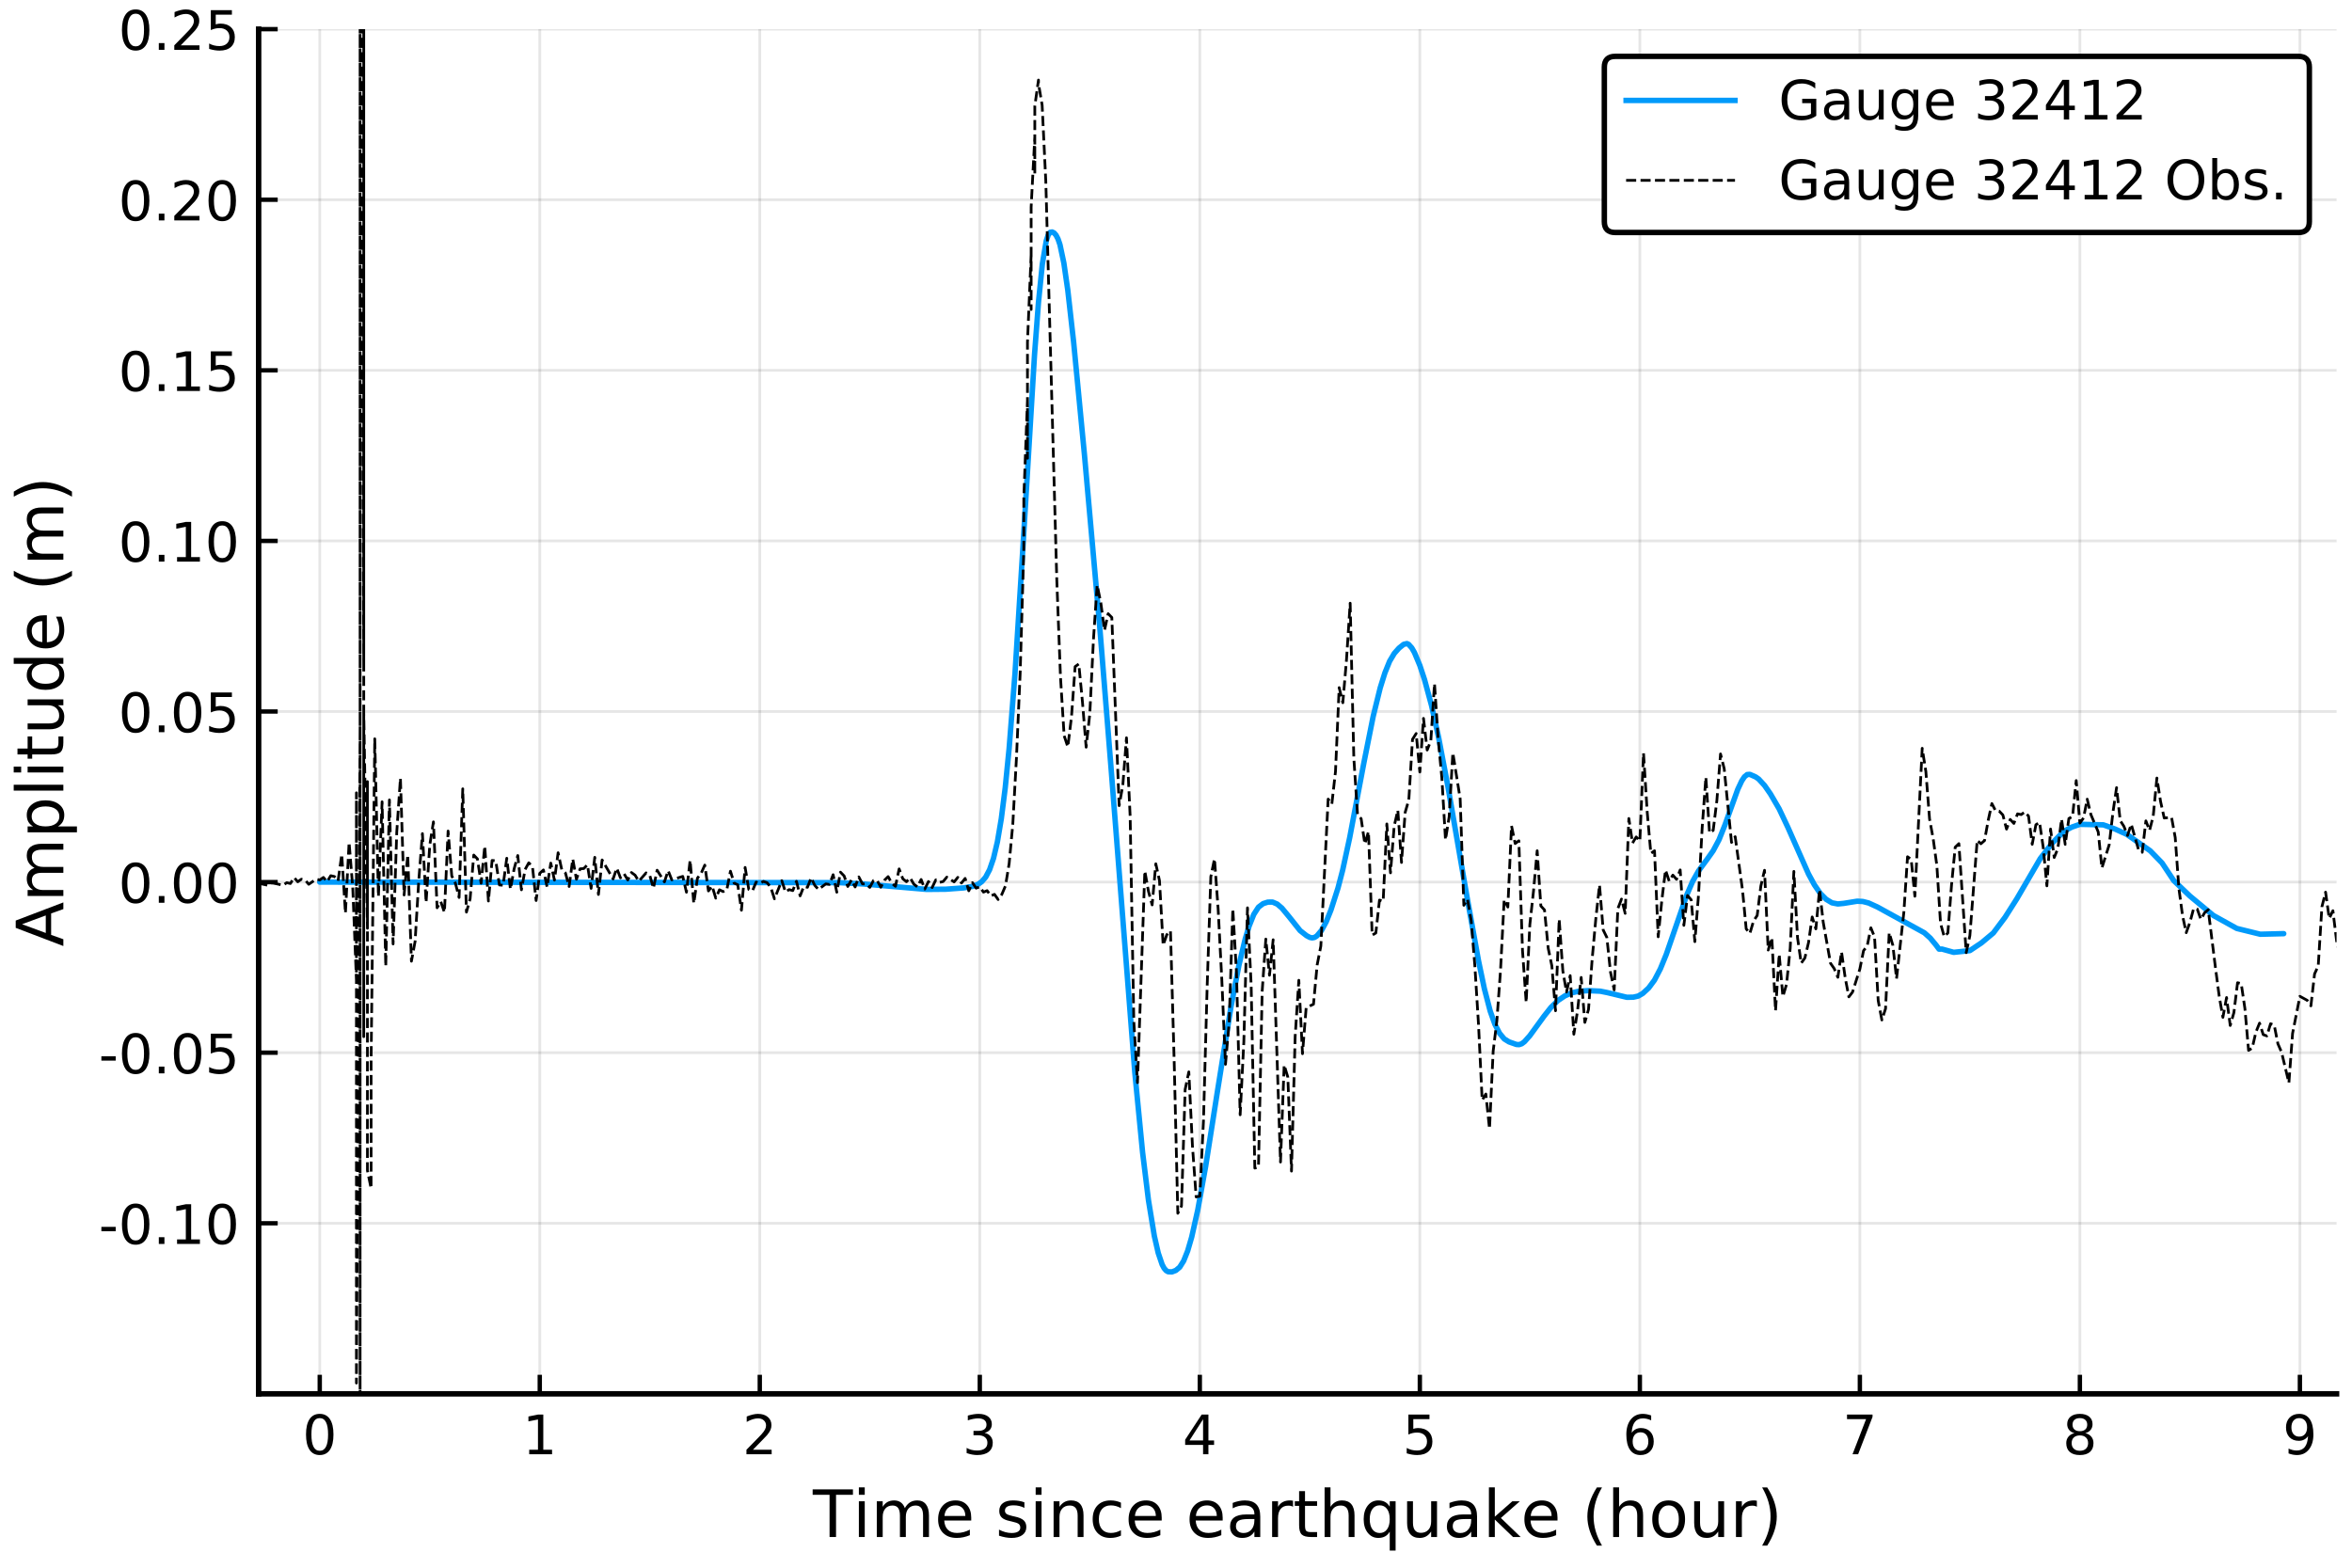 <?xml version="1.0" encoding="utf-8" standalone="no"?>
<!DOCTYPE svg PUBLIC "-//W3C//DTD SVG 1.1//EN"
  "http://www.w3.org/Graphics/SVG/1.1/DTD/svg11.dtd">
<!-- Created with matplotlib (http://matplotlib.org/) -->
<svg height="288pt" version="1.1" viewBox="0 0 432 288" width="432pt" xmlns="http://www.w3.org/2000/svg" xmlns:xlink="http://www.w3.org/1999/xlink">
 <defs>
  <style type="text/css">
*{stroke-linecap:butt;stroke-linejoin:round;}
  </style>
 </defs>
 <g id="figure_1">
  <g id="patch_1">
   <path d="M 0 288 
L 432 288 
L 432 0 
L 0 0 
z
" style="fill:#ffffff;"/>
  </g>
  <g id="axes_1">
   <g id="patch_2">
    <path d="M 47.505 256.065 
L 429.165 256.065 
L 429.165 5.355 
L 47.505 5.355 
z
" style="fill:#ffffff;"/>
   </g>
   <g id="matplotlib.axis_1">
    <g id="xtick_1">
     <g id="line2d_1">
      <path clip-path="url(#pb431bd93ce)" d="M 58.73 256.065 
L 58.73 5.355 
" style="fill:none;stroke:#000000;stroke-linecap:square;stroke-opacity:0.1;stroke-width:0.5;"/>
     </g>
     <g id="line2d_2">
      <defs>
       <path d="M 0 0 
L 0 -3.5 
" id="m5220ea3ac2" style="stroke:#000000;stroke-width:0.8;"/>
      </defs>
      <g>
       <use style="stroke:#000000;stroke-width:0.8;" x="58.73" xlink:href="#m5220ea3ac2" y="256.065"/>
      </g>
     </g>
     <g id="text_1">
      <!-- 0 -->
      <defs>
       <path d="M 31.781 66.406 
Q 24.172 66.406 20.328 58.906 
Q 16.5 51.422 16.5 36.375 
Q 16.5 21.391 20.328 13.891 
Q 24.172 6.391 31.781 6.391 
Q 39.453 6.391 43.281 13.891 
Q 47.125 21.391 47.125 36.375 
Q 47.125 51.422 43.281 58.906 
Q 39.453 66.406 31.781 66.406 
z
M 31.781 74.219 
Q 44.047 74.219 50.516 64.516 
Q 56.984 54.828 56.984 36.375 
Q 56.984 17.969 50.516 8.266 
Q 44.047 -1.422 31.781 -1.422 
Q 19.531 -1.422 13.062 8.266 
Q 6.594 17.969 6.594 36.375 
Q 6.594 54.828 13.062 64.516 
Q 19.531 74.219 31.781 74.219 
z
" id="DejaVuSans-30"/>
      </defs>
      <g transform="translate(55.549 267.164)scale(0.1 -0.1)">
       <use xlink:href="#DejaVuSans-30"/>
      </g>
     </g>
    </g>
    <g id="xtick_2">
     <g id="line2d_3">
      <path clip-path="url(#pb431bd93ce)" d="M 99.141 256.065 
L 99.141 5.355 
" style="fill:none;stroke:#000000;stroke-linecap:square;stroke-opacity:0.1;stroke-width:0.5;"/>
     </g>
     <g id="line2d_4">
      <g>
       <use style="stroke:#000000;stroke-width:0.8;" x="99.141" xlink:href="#m5220ea3ac2" y="256.065"/>
      </g>
     </g>
     <g id="text_2">
      <!-- 1 -->
      <defs>
       <path d="M 12.406 8.297 
L 28.516 8.297 
L 28.516 63.922 
L 10.984 60.406 
L 10.984 69.391 
L 28.422 72.906 
L 38.281 72.906 
L 38.281 8.297 
L 54.391 8.297 
L 54.391 0 
L 12.406 0 
z
" id="DejaVuSans-31"/>
      </defs>
      <g transform="translate(95.96 267.164)scale(0.1 -0.1)">
       <use xlink:href="#DejaVuSans-31"/>
      </g>
     </g>
    </g>
    <g id="xtick_3">
     <g id="line2d_5">
      <path clip-path="url(#pb431bd93ce)" d="M 139.552 256.065 
L 139.552 5.355 
" style="fill:none;stroke:#000000;stroke-linecap:square;stroke-opacity:0.1;stroke-width:0.5;"/>
     </g>
     <g id="line2d_6">
      <g>
       <use style="stroke:#000000;stroke-width:0.8;" x="139.552" xlink:href="#m5220ea3ac2" y="256.065"/>
      </g>
     </g>
     <g id="text_3">
      <!-- 2 -->
      <defs>
       <path d="M 19.188 8.297 
L 53.609 8.297 
L 53.609 0 
L 7.328 0 
L 7.328 8.297 
Q 12.938 14.109 22.625 23.891 
Q 32.328 33.688 34.812 36.531 
Q 39.547 41.844 41.422 45.531 
Q 43.312 49.219 43.312 52.781 
Q 43.312 58.594 39.234 62.25 
Q 35.156 65.922 28.609 65.922 
Q 23.969 65.922 18.812 64.312 
Q 13.672 62.703 7.812 59.422 
L 7.812 69.391 
Q 13.766 71.781 18.938 73 
Q 24.125 74.219 28.422 74.219 
Q 39.75 74.219 46.484 68.547 
Q 53.219 62.891 53.219 53.422 
Q 53.219 48.922 51.531 44.891 
Q 49.859 40.875 45.406 35.406 
Q 44.188 33.984 37.641 27.219 
Q 31.109 20.453 19.188 8.297 
z
" id="DejaVuSans-32"/>
      </defs>
      <g transform="translate(136.371 267.164)scale(0.1 -0.1)">
       <use xlink:href="#DejaVuSans-32"/>
      </g>
     </g>
    </g>
    <g id="xtick_4">
     <g id="line2d_7">
      <path clip-path="url(#pb431bd93ce)" d="M 179.963 256.065 
L 179.963 5.355 
" style="fill:none;stroke:#000000;stroke-linecap:square;stroke-opacity:0.1;stroke-width:0.5;"/>
     </g>
     <g id="line2d_8">
      <g>
       <use style="stroke:#000000;stroke-width:0.8;" x="179.963" xlink:href="#m5220ea3ac2" y="256.065"/>
      </g>
     </g>
     <g id="text_4">
      <!-- 3 -->
      <defs>
       <path d="M 40.578 39.312 
Q 47.656 37.797 51.625 33 
Q 55.609 28.219 55.609 21.188 
Q 55.609 10.406 48.188 4.484 
Q 40.766 -1.422 27.094 -1.422 
Q 22.516 -1.422 17.656 -0.516 
Q 12.797 0.391 7.625 2.203 
L 7.625 11.719 
Q 11.719 9.328 16.594 8.109 
Q 21.484 6.891 26.812 6.891 
Q 36.078 6.891 40.938 10.547 
Q 45.797 14.203 45.797 21.188 
Q 45.797 27.641 41.281 31.266 
Q 36.766 34.906 28.719 34.906 
L 20.219 34.906 
L 20.219 43.016 
L 29.109 43.016 
Q 36.375 43.016 40.234 45.922 
Q 44.094 48.828 44.094 54.297 
Q 44.094 59.906 40.109 62.906 
Q 36.141 65.922 28.719 65.922 
Q 24.656 65.922 20.016 65.031 
Q 15.375 64.156 9.812 62.312 
L 9.812 71.094 
Q 15.438 72.656 20.344 73.438 
Q 25.25 74.219 29.594 74.219 
Q 40.828 74.219 47.359 69.109 
Q 53.906 64.016 53.906 55.328 
Q 53.906 49.266 50.438 45.094 
Q 46.969 40.922 40.578 39.312 
z
" id="DejaVuSans-33"/>
      </defs>
      <g transform="translate(176.782 267.164)scale(0.1 -0.1)">
       <use xlink:href="#DejaVuSans-33"/>
      </g>
     </g>
    </g>
    <g id="xtick_5">
     <g id="line2d_9">
      <path clip-path="url(#pb431bd93ce)" d="M 220.374 256.065 
L 220.374 5.355 
" style="fill:none;stroke:#000000;stroke-linecap:square;stroke-opacity:0.1;stroke-width:0.5;"/>
     </g>
     <g id="line2d_10">
      <g>
       <use style="stroke:#000000;stroke-width:0.8;" x="220.374" xlink:href="#m5220ea3ac2" y="256.065"/>
      </g>
     </g>
     <g id="text_5">
      <!-- 4 -->
      <defs>
       <path d="M 37.797 64.312 
L 12.891 25.391 
L 37.797 25.391 
z
M 35.203 72.906 
L 47.609 72.906 
L 47.609 25.391 
L 58.016 25.391 
L 58.016 17.188 
L 47.609 17.188 
L 47.609 0 
L 37.797 0 
L 37.797 17.188 
L 4.891 17.188 
L 4.891 26.703 
z
" id="DejaVuSans-34"/>
      </defs>
      <g transform="translate(217.193 267.164)scale(0.1 -0.1)">
       <use xlink:href="#DejaVuSans-34"/>
      </g>
     </g>
    </g>
    <g id="xtick_6">
     <g id="line2d_11">
      <path clip-path="url(#pb431bd93ce)" d="M 260.786 256.065 
L 260.786 5.355 
" style="fill:none;stroke:#000000;stroke-linecap:square;stroke-opacity:0.1;stroke-width:0.5;"/>
     </g>
     <g id="line2d_12">
      <g>
       <use style="stroke:#000000;stroke-width:0.8;" x="260.786" xlink:href="#m5220ea3ac2" y="256.065"/>
      </g>
     </g>
     <g id="text_6">
      <!-- 5 -->
      <defs>
       <path d="M 10.797 72.906 
L 49.516 72.906 
L 49.516 64.594 
L 19.828 64.594 
L 19.828 46.734 
Q 21.969 47.469 24.109 47.828 
Q 26.266 48.188 28.422 48.188 
Q 40.625 48.188 47.75 41.5 
Q 54.891 34.812 54.891 23.391 
Q 54.891 11.625 47.562 5.094 
Q 40.234 -1.422 26.906 -1.422 
Q 22.312 -1.422 17.547 -0.641 
Q 12.797 0.141 7.719 1.703 
L 7.719 11.625 
Q 12.109 9.234 16.797 8.062 
Q 21.484 6.891 26.703 6.891 
Q 35.156 6.891 40.078 11.328 
Q 45.016 15.766 45.016 23.391 
Q 45.016 31 40.078 35.438 
Q 35.156 39.891 26.703 39.891 
Q 22.75 39.891 18.812 39.016 
Q 14.891 38.141 10.797 36.281 
z
" id="DejaVuSans-35"/>
      </defs>
      <g transform="translate(257.604 267.164)scale(0.1 -0.1)">
       <use xlink:href="#DejaVuSans-35"/>
      </g>
     </g>
    </g>
    <g id="xtick_7">
     <g id="line2d_13">
      <path clip-path="url(#pb431bd93ce)" d="M 301.197 256.065 
L 301.197 5.355 
" style="fill:none;stroke:#000000;stroke-linecap:square;stroke-opacity:0.1;stroke-width:0.5;"/>
     </g>
     <g id="line2d_14">
      <g>
       <use style="stroke:#000000;stroke-width:0.8;" x="301.197" xlink:href="#m5220ea3ac2" y="256.065"/>
      </g>
     </g>
     <g id="text_7">
      <!-- 6 -->
      <defs>
       <path d="M 33.016 40.375 
Q 26.375 40.375 22.484 35.828 
Q 18.609 31.297 18.609 23.391 
Q 18.609 15.531 22.484 10.953 
Q 26.375 6.391 33.016 6.391 
Q 39.656 6.391 43.531 10.953 
Q 47.406 15.531 47.406 23.391 
Q 47.406 31.297 43.531 35.828 
Q 39.656 40.375 33.016 40.375 
z
M 52.594 71.297 
L 52.594 62.312 
Q 48.875 64.062 45.094 64.984 
Q 41.312 65.922 37.594 65.922 
Q 27.828 65.922 22.672 59.328 
Q 17.531 52.734 16.797 39.406 
Q 19.672 43.656 24.016 45.922 
Q 28.375 48.188 33.594 48.188 
Q 44.578 48.188 50.953 41.516 
Q 57.328 34.859 57.328 23.391 
Q 57.328 12.156 50.688 5.359 
Q 44.047 -1.422 33.016 -1.422 
Q 20.359 -1.422 13.672 8.266 
Q 6.984 17.969 6.984 36.375 
Q 6.984 53.656 15.188 63.938 
Q 23.391 74.219 37.203 74.219 
Q 40.922 74.219 44.703 73.484 
Q 48.484 72.75 52.594 71.297 
z
" id="DejaVuSans-36"/>
      </defs>
      <g transform="translate(298.016 267.164)scale(0.1 -0.1)">
       <use xlink:href="#DejaVuSans-36"/>
      </g>
     </g>
    </g>
    <g id="xtick_8">
     <g id="line2d_15">
      <path clip-path="url(#pb431bd93ce)" d="M 341.608 256.065 
L 341.608 5.355 
" style="fill:none;stroke:#000000;stroke-linecap:square;stroke-opacity:0.1;stroke-width:0.5;"/>
     </g>
     <g id="line2d_16">
      <g>
       <use style="stroke:#000000;stroke-width:0.8;" x="341.608" xlink:href="#m5220ea3ac2" y="256.065"/>
      </g>
     </g>
     <g id="text_8">
      <!-- 7 -->
      <defs>
       <path d="M 8.203 72.906 
L 55.078 72.906 
L 55.078 68.703 
L 28.609 0 
L 18.312 0 
L 43.219 64.594 
L 8.203 64.594 
z
" id="DejaVuSans-37"/>
      </defs>
      <g transform="translate(338.427 267.164)scale(0.1 -0.1)">
       <use xlink:href="#DejaVuSans-37"/>
      </g>
     </g>
    </g>
    <g id="xtick_9">
     <g id="line2d_17">
      <path clip-path="url(#pb431bd93ce)" d="M 382.019 256.065 
L 382.019 5.355 
" style="fill:none;stroke:#000000;stroke-linecap:square;stroke-opacity:0.1;stroke-width:0.5;"/>
     </g>
     <g id="line2d_18">
      <g>
       <use style="stroke:#000000;stroke-width:0.8;" x="382.019" xlink:href="#m5220ea3ac2" y="256.065"/>
      </g>
     </g>
     <g id="text_9">
      <!-- 8 -->
      <defs>
       <path d="M 31.781 34.625 
Q 24.75 34.625 20.719 30.859 
Q 16.703 27.094 16.703 20.516 
Q 16.703 13.922 20.719 10.156 
Q 24.75 6.391 31.781 6.391 
Q 38.812 6.391 42.859 10.172 
Q 46.922 13.969 46.922 20.516 
Q 46.922 27.094 42.891 30.859 
Q 38.875 34.625 31.781 34.625 
z
M 21.922 38.812 
Q 15.578 40.375 12.031 44.719 
Q 8.5 49.078 8.5 55.328 
Q 8.5 64.062 14.719 69.141 
Q 20.953 74.219 31.781 74.219 
Q 42.672 74.219 48.875 69.141 
Q 55.078 64.062 55.078 55.328 
Q 55.078 49.078 51.531 44.719 
Q 48 40.375 41.703 38.812 
Q 48.828 37.156 52.797 32.312 
Q 56.781 27.484 56.781 20.516 
Q 56.781 9.906 50.312 4.234 
Q 43.844 -1.422 31.781 -1.422 
Q 19.734 -1.422 13.25 4.234 
Q 6.781 9.906 6.781 20.516 
Q 6.781 27.484 10.781 32.312 
Q 14.797 37.156 21.922 38.812 
z
M 18.312 54.391 
Q 18.312 48.734 21.844 45.562 
Q 25.391 42.391 31.781 42.391 
Q 38.141 42.391 41.719 45.562 
Q 45.312 48.734 45.312 54.391 
Q 45.312 60.062 41.719 63.234 
Q 38.141 66.406 31.781 66.406 
Q 25.391 66.406 21.844 63.234 
Q 18.312 60.062 18.312 54.391 
z
" id="DejaVuSans-38"/>
      </defs>
      <g transform="translate(378.838 267.164)scale(0.1 -0.1)">
       <use xlink:href="#DejaVuSans-38"/>
      </g>
     </g>
    </g>
    <g id="xtick_10">
     <g id="line2d_19">
      <path clip-path="url(#pb431bd93ce)" d="M 422.43 256.065 
L 422.43 5.355 
" style="fill:none;stroke:#000000;stroke-linecap:square;stroke-opacity:0.1;stroke-width:0.5;"/>
     </g>
     <g id="line2d_20">
      <g>
       <use style="stroke:#000000;stroke-width:0.8;" x="422.43" xlink:href="#m5220ea3ac2" y="256.065"/>
      </g>
     </g>
     <g id="text_10">
      <!-- 9 -->
      <defs>
       <path d="M 10.984 1.516 
L 10.984 10.5 
Q 14.703 8.734 18.5 7.812 
Q 22.312 6.891 25.984 6.891 
Q 35.75 6.891 40.891 13.453 
Q 46.047 20.016 46.781 33.406 
Q 43.953 29.203 39.594 26.953 
Q 35.25 24.703 29.984 24.703 
Q 19.047 24.703 12.672 31.312 
Q 6.297 37.938 6.297 49.422 
Q 6.297 60.641 12.938 67.422 
Q 19.578 74.219 30.609 74.219 
Q 43.266 74.219 49.922 64.516 
Q 56.594 54.828 56.594 36.375 
Q 56.594 19.141 48.406 8.859 
Q 40.234 -1.422 26.422 -1.422 
Q 22.703 -1.422 18.891 -0.688 
Q 15.094 0.047 10.984 1.516 
z
M 30.609 32.422 
Q 37.25 32.422 41.125 36.953 
Q 45.016 41.5 45.016 49.422 
Q 45.016 57.281 41.125 61.844 
Q 37.25 66.406 30.609 66.406 
Q 23.969 66.406 20.094 61.844 
Q 16.219 57.281 16.219 49.422 
Q 16.219 41.5 20.094 36.953 
Q 23.969 32.422 30.609 32.422 
z
" id="DejaVuSans-39"/>
      </defs>
      <g transform="translate(419.249 267.164)scale(0.1 -0.1)">
       <use xlink:href="#DejaVuSans-39"/>
      </g>
     </g>
    </g>
    <g id="text_11">
     <!-- Time since earthquake (hour) -->
     <defs>
      <path d="M -0.297 72.906 
L 61.375 72.906 
L 61.375 64.594 
L 35.5 64.594 
L 35.5 0 
L 25.594 0 
L 25.594 64.594 
L -0.297 64.594 
z
" id="DejaVuSans-54"/>
      <path d="M 9.422 54.688 
L 18.406 54.688 
L 18.406 0 
L 9.422 0 
z
M 9.422 75.984 
L 18.406 75.984 
L 18.406 64.594 
L 9.422 64.594 
z
" id="DejaVuSans-69"/>
      <path d="M 52 44.188 
Q 55.375 50.25 60.062 53.125 
Q 64.75 56 71.094 56 
Q 79.641 56 84.281 50.016 
Q 88.922 44.047 88.922 33.016 
L 88.922 0 
L 79.891 0 
L 79.891 32.719 
Q 79.891 40.578 77.094 44.375 
Q 74.312 48.188 68.609 48.188 
Q 61.625 48.188 57.562 43.547 
Q 53.516 38.922 53.516 30.906 
L 53.516 0 
L 44.484 0 
L 44.484 32.719 
Q 44.484 40.625 41.703 44.406 
Q 38.922 48.188 33.109 48.188 
Q 26.219 48.188 22.156 43.531 
Q 18.109 38.875 18.109 30.906 
L 18.109 0 
L 9.078 0 
L 9.078 54.688 
L 18.109 54.688 
L 18.109 46.188 
Q 21.188 51.219 25.484 53.609 
Q 29.781 56 35.688 56 
Q 41.656 56 45.828 52.969 
Q 50 49.953 52 44.188 
z
" id="DejaVuSans-6d"/>
      <path d="M 56.203 29.594 
L 56.203 25.203 
L 14.891 25.203 
Q 15.484 15.922 20.484 11.062 
Q 25.484 6.203 34.422 6.203 
Q 39.594 6.203 44.453 7.469 
Q 49.312 8.734 54.109 11.281 
L 54.109 2.781 
Q 49.266 0.734 44.188 -0.344 
Q 39.109 -1.422 33.891 -1.422 
Q 20.797 -1.422 13.156 6.188 
Q 5.516 13.812 5.516 26.812 
Q 5.516 40.234 12.766 48.109 
Q 20.016 56 32.328 56 
Q 43.359 56 49.781 48.891 
Q 56.203 41.797 56.203 29.594 
z
M 47.219 32.234 
Q 47.125 39.594 43.094 43.984 
Q 39.062 48.391 32.422 48.391 
Q 24.906 48.391 20.391 44.141 
Q 15.875 39.891 15.188 32.172 
z
" id="DejaVuSans-65"/>
      <path id="DejaVuSans-20"/>
      <path d="M 44.281 53.078 
L 44.281 44.578 
Q 40.484 46.531 36.375 47.5 
Q 32.281 48.484 27.875 48.484 
Q 21.188 48.484 17.844 46.438 
Q 14.5 44.391 14.5 40.281 
Q 14.5 37.156 16.891 35.375 
Q 19.281 33.594 26.516 31.984 
L 29.594 31.297 
Q 39.156 29.25 43.188 25.516 
Q 47.219 21.781 47.219 15.094 
Q 47.219 7.469 41.188 3.016 
Q 35.156 -1.422 24.609 -1.422 
Q 20.219 -1.422 15.453 -0.562 
Q 10.688 0.297 5.422 2 
L 5.422 11.281 
Q 10.406 8.688 15.234 7.391 
Q 20.062 6.109 24.812 6.109 
Q 31.156 6.109 34.562 8.281 
Q 37.984 10.453 37.984 14.406 
Q 37.984 18.062 35.516 20.016 
Q 33.062 21.969 24.703 23.781 
L 21.578 24.516 
Q 13.234 26.266 9.516 29.906 
Q 5.812 33.547 5.812 39.891 
Q 5.812 47.609 11.281 51.797 
Q 16.75 56 26.812 56 
Q 31.781 56 36.172 55.266 
Q 40.578 54.547 44.281 53.078 
z
" id="DejaVuSans-73"/>
      <path d="M 54.891 33.016 
L 54.891 0 
L 45.906 0 
L 45.906 32.719 
Q 45.906 40.484 42.875 44.328 
Q 39.844 48.188 33.797 48.188 
Q 26.516 48.188 22.312 43.547 
Q 18.109 38.922 18.109 30.906 
L 18.109 0 
L 9.078 0 
L 9.078 54.688 
L 18.109 54.688 
L 18.109 46.188 
Q 21.344 51.125 25.703 53.562 
Q 30.078 56 35.797 56 
Q 45.219 56 50.047 50.172 
Q 54.891 44.344 54.891 33.016 
z
" id="DejaVuSans-6e"/>
      <path d="M 48.781 52.594 
L 48.781 44.188 
Q 44.969 46.297 41.141 47.344 
Q 37.312 48.391 33.406 48.391 
Q 24.656 48.391 19.812 42.844 
Q 14.984 37.312 14.984 27.297 
Q 14.984 17.281 19.812 11.734 
Q 24.656 6.203 33.406 6.203 
Q 37.312 6.203 41.141 7.25 
Q 44.969 8.297 48.781 10.406 
L 48.781 2.094 
Q 45.016 0.344 40.984 -0.531 
Q 36.969 -1.422 32.422 -1.422 
Q 20.062 -1.422 12.781 6.344 
Q 5.516 14.109 5.516 27.297 
Q 5.516 40.672 12.859 48.328 
Q 20.219 56 33.016 56 
Q 37.156 56 41.109 55.141 
Q 45.062 54.297 48.781 52.594 
z
" id="DejaVuSans-63"/>
      <path d="M 34.281 27.484 
Q 23.391 27.484 19.188 25 
Q 14.984 22.516 14.984 16.5 
Q 14.984 11.719 18.141 8.906 
Q 21.297 6.109 26.703 6.109 
Q 34.188 6.109 38.703 11.406 
Q 43.219 16.703 43.219 25.484 
L 43.219 27.484 
z
M 52.203 31.203 
L 52.203 0 
L 43.219 0 
L 43.219 8.297 
Q 40.141 3.328 35.547 0.953 
Q 30.953 -1.422 24.312 -1.422 
Q 15.922 -1.422 10.953 3.297 
Q 6 8.016 6 15.922 
Q 6 25.141 12.172 29.828 
Q 18.359 34.516 30.609 34.516 
L 43.219 34.516 
L 43.219 35.406 
Q 43.219 41.609 39.141 45 
Q 35.062 48.391 27.688 48.391 
Q 23 48.391 18.547 47.266 
Q 14.109 46.141 10.016 43.891 
L 10.016 52.203 
Q 14.938 54.109 19.578 55.047 
Q 24.219 56 28.609 56 
Q 40.484 56 46.344 49.844 
Q 52.203 43.703 52.203 31.203 
z
" id="DejaVuSans-61"/>
      <path d="M 41.109 46.297 
Q 39.594 47.172 37.812 47.578 
Q 36.031 48 33.891 48 
Q 26.266 48 22.188 43.047 
Q 18.109 38.094 18.109 28.812 
L 18.109 0 
L 9.078 0 
L 9.078 54.688 
L 18.109 54.688 
L 18.109 46.188 
Q 20.953 51.172 25.484 53.578 
Q 30.031 56 36.531 56 
Q 37.453 56 38.578 55.875 
Q 39.703 55.766 41.062 55.516 
z
" id="DejaVuSans-72"/>
      <path d="M 18.312 70.219 
L 18.312 54.688 
L 36.812 54.688 
L 36.812 47.703 
L 18.312 47.703 
L 18.312 18.016 
Q 18.312 11.328 20.141 9.422 
Q 21.969 7.516 27.594 7.516 
L 36.812 7.516 
L 36.812 0 
L 27.594 0 
Q 17.188 0 13.234 3.875 
Q 9.281 7.766 9.281 18.016 
L 9.281 47.703 
L 2.688 47.703 
L 2.688 54.688 
L 9.281 54.688 
L 9.281 70.219 
z
" id="DejaVuSans-74"/>
      <path d="M 54.891 33.016 
L 54.891 0 
L 45.906 0 
L 45.906 32.719 
Q 45.906 40.484 42.875 44.328 
Q 39.844 48.188 33.797 48.188 
Q 26.516 48.188 22.312 43.547 
Q 18.109 38.922 18.109 30.906 
L 18.109 0 
L 9.078 0 
L 9.078 75.984 
L 18.109 75.984 
L 18.109 46.188 
Q 21.344 51.125 25.703 53.562 
Q 30.078 56 35.797 56 
Q 45.219 56 50.047 50.172 
Q 54.891 44.344 54.891 33.016 
z
" id="DejaVuSans-68"/>
      <path d="M 14.797 27.297 
Q 14.797 17.391 18.875 11.75 
Q 22.953 6.109 30.078 6.109 
Q 37.203 6.109 41.297 11.75 
Q 45.406 17.391 45.406 27.297 
Q 45.406 37.203 41.297 42.844 
Q 37.203 48.484 30.078 48.484 
Q 22.953 48.484 18.875 42.844 
Q 14.797 37.203 14.797 27.297 
z
M 45.406 8.203 
Q 42.578 3.328 38.25 0.953 
Q 33.938 -1.422 27.875 -1.422 
Q 17.969 -1.422 11.734 6.484 
Q 5.516 14.406 5.516 27.297 
Q 5.516 40.188 11.734 48.094 
Q 17.969 56 27.875 56 
Q 33.938 56 38.25 53.625 
Q 42.578 51.266 45.406 46.391 
L 45.406 54.688 
L 54.391 54.688 
L 54.391 -20.797 
L 45.406 -20.797 
z
" id="DejaVuSans-71"/>
      <path d="M 8.5 21.578 
L 8.5 54.688 
L 17.484 54.688 
L 17.484 21.922 
Q 17.484 14.156 20.5 10.266 
Q 23.531 6.391 29.594 6.391 
Q 36.859 6.391 41.078 11.031 
Q 45.312 15.672 45.312 23.688 
L 45.312 54.688 
L 54.297 54.688 
L 54.297 0 
L 45.312 0 
L 45.312 8.406 
Q 42.047 3.422 37.719 1 
Q 33.406 -1.422 27.688 -1.422 
Q 18.266 -1.422 13.375 4.438 
Q 8.5 10.297 8.5 21.578 
z
M 31.109 56 
z
" id="DejaVuSans-75"/>
      <path d="M 9.078 75.984 
L 18.109 75.984 
L 18.109 31.109 
L 44.922 54.688 
L 56.391 54.688 
L 27.391 29.109 
L 57.625 0 
L 45.906 0 
L 18.109 26.703 
L 18.109 0 
L 9.078 0 
z
" id="DejaVuSans-6b"/>
      <path d="M 31 75.875 
Q 24.469 64.656 21.281 53.656 
Q 18.109 42.672 18.109 31.391 
Q 18.109 20.125 21.312 9.062 
Q 24.516 -2 31 -13.188 
L 23.188 -13.188 
Q 15.875 -1.703 12.234 9.375 
Q 8.594 20.453 8.594 31.391 
Q 8.594 42.281 12.203 53.312 
Q 15.828 64.359 23.188 75.875 
z
" id="DejaVuSans-28"/>
      <path d="M 30.609 48.391 
Q 23.391 48.391 19.188 42.75 
Q 14.984 37.109 14.984 27.297 
Q 14.984 17.484 19.156 11.844 
Q 23.344 6.203 30.609 6.203 
Q 37.797 6.203 41.984 11.859 
Q 46.188 17.531 46.188 27.297 
Q 46.188 37.016 41.984 42.703 
Q 37.797 48.391 30.609 48.391 
z
M 30.609 56 
Q 42.328 56 49.016 48.375 
Q 55.719 40.766 55.719 27.297 
Q 55.719 13.875 49.016 6.219 
Q 42.328 -1.422 30.609 -1.422 
Q 18.844 -1.422 12.172 6.219 
Q 5.516 13.875 5.516 27.297 
Q 5.516 40.766 12.172 48.375 
Q 18.844 56 30.609 56 
z
" id="DejaVuSans-6f"/>
      <path d="M 8.016 75.875 
L 15.828 75.875 
Q 23.141 64.359 26.781 53.312 
Q 30.422 42.281 30.422 31.391 
Q 30.422 20.453 26.781 9.375 
Q 23.141 -1.703 15.828 -13.188 
L 8.016 -13.188 
Q 14.5 -2 17.703 9.062 
Q 20.906 20.125 20.906 31.391 
Q 20.906 42.672 17.703 53.656 
Q 14.5 64.656 8.016 75.875 
z
" id="DejaVuSans-29"/>
     </defs>
     <g transform="translate(149.297 282.362)scale(0.12 -0.12)">
      <use xlink:href="#DejaVuSans-54"/>
      <use x="61.037" xlink:href="#DejaVuSans-69"/>
      <use x="88.82" xlink:href="#DejaVuSans-6d"/>
      <use x="186.232" xlink:href="#DejaVuSans-65"/>
      <use x="247.756" xlink:href="#DejaVuSans-20"/>
      <use x="279.543" xlink:href="#DejaVuSans-73"/>
      <use x="331.643" xlink:href="#DejaVuSans-69"/>
      <use x="359.426" xlink:href="#DejaVuSans-6e"/>
      <use x="422.805" xlink:href="#DejaVuSans-63"/>
      <use x="477.785" xlink:href="#DejaVuSans-65"/>
      <use x="539.309" xlink:href="#DejaVuSans-20"/>
      <use x="571.096" xlink:href="#DejaVuSans-65"/>
      <use x="632.619" xlink:href="#DejaVuSans-61"/>
      <use x="693.898" xlink:href="#DejaVuSans-72"/>
      <use x="735.012" xlink:href="#DejaVuSans-74"/>
      <use x="774.221" xlink:href="#DejaVuSans-68"/>
      <use x="837.6" xlink:href="#DejaVuSans-71"/>
      <use x="901.076" xlink:href="#DejaVuSans-75"/>
      <use x="964.455" xlink:href="#DejaVuSans-61"/>
      <use x="1025.734" xlink:href="#DejaVuSans-6b"/>
      <use x="1083.598" xlink:href="#DejaVuSans-65"/>
      <use x="1145.121" xlink:href="#DejaVuSans-20"/>
      <use x="1176.908" xlink:href="#DejaVuSans-28"/>
      <use x="1215.922" xlink:href="#DejaVuSans-68"/>
      <use x="1279.301" xlink:href="#DejaVuSans-6f"/>
      <use x="1340.482" xlink:href="#DejaVuSans-75"/>
      <use x="1403.861" xlink:href="#DejaVuSans-72"/>
      <use x="1444.975" xlink:href="#DejaVuSans-29"/>
     </g>
    </g>
   </g>
   <g id="matplotlib.axis_2">
    <g id="ytick_1">
     <g id="line2d_21">
      <path clip-path="url(#pb431bd93ce)" d="M 47.505 224.727 
L 429.165 224.727 
" style="fill:none;stroke:#000000;stroke-linecap:square;stroke-opacity:0.1;stroke-width:0.5;"/>
     </g>
     <g id="line2d_22">
      <defs>
       <path d="M 0 0 
L 3.5 0 
" id="m03bb640864" style="stroke:#000000;stroke-width:0.8;"/>
      </defs>
      <g>
       <use style="stroke:#000000;stroke-width:0.8;" x="47.505" xlink:href="#m03bb640864" y="224.727"/>
      </g>
     </g>
     <g id="text_12">
      <!-- -0.10 -->
      <defs>
       <path d="M 4.891 31.391 
L 31.203 31.391 
L 31.203 23.391 
L 4.891 23.391 
z
" id="DejaVuSans-2d"/>
       <path d="M 10.688 12.406 
L 21 12.406 
L 21 0 
L 10.688 0 
z
" id="DejaVuSans-2e"/>
      </defs>
      <g transform="translate(18.131 228.526)scale(0.1 -0.1)">
       <use xlink:href="#DejaVuSans-2d"/>
       <use x="36.084" xlink:href="#DejaVuSans-30"/>
       <use x="99.707" xlink:href="#DejaVuSans-2e"/>
       <use x="131.494" xlink:href="#DejaVuSans-31"/>
       <use x="195.117" xlink:href="#DejaVuSans-30"/>
      </g>
     </g>
    </g>
    <g id="ytick_2">
     <g id="line2d_23">
      <path clip-path="url(#pb431bd93ce)" d="M 47.505 193.388 
L 429.165 193.388 
" style="fill:none;stroke:#000000;stroke-linecap:square;stroke-opacity:0.1;stroke-width:0.5;"/>
     </g>
     <g id="line2d_24">
      <g>
       <use style="stroke:#000000;stroke-width:0.8;" x="47.505" xlink:href="#m03bb640864" y="193.388"/>
      </g>
     </g>
     <g id="text_13">
      <!-- -0.05 -->
      <g transform="translate(18.131 197.187)scale(0.1 -0.1)">
       <use xlink:href="#DejaVuSans-2d"/>
       <use x="36.084" xlink:href="#DejaVuSans-30"/>
       <use x="99.707" xlink:href="#DejaVuSans-2e"/>
       <use x="131.494" xlink:href="#DejaVuSans-30"/>
       <use x="195.117" xlink:href="#DejaVuSans-35"/>
      </g>
     </g>
    </g>
    <g id="ytick_3">
     <g id="line2d_25">
      <path clip-path="url(#pb431bd93ce)" d="M 47.505 162.049 
L 429.165 162.049 
" style="fill:none;stroke:#000000;stroke-linecap:square;stroke-opacity:0.1;stroke-width:0.5;"/>
     </g>
     <g id="line2d_26">
      <g>
       <use style="stroke:#000000;stroke-width:0.8;" x="47.505" xlink:href="#m03bb640864" y="162.049"/>
      </g>
     </g>
     <g id="text_14">
      <!-- 0.00 -->
      <g transform="translate(21.739 165.848)scale(0.1 -0.1)">
       <use xlink:href="#DejaVuSans-30"/>
       <use x="63.623" xlink:href="#DejaVuSans-2e"/>
       <use x="95.41" xlink:href="#DejaVuSans-30"/>
       <use x="159.033" xlink:href="#DejaVuSans-30"/>
      </g>
     </g>
    </g>
    <g id="ytick_4">
     <g id="line2d_27">
      <path clip-path="url(#pb431bd93ce)" d="M 47.505 130.71 
L 429.165 130.71 
" style="fill:none;stroke:#000000;stroke-linecap:square;stroke-opacity:0.1;stroke-width:0.5;"/>
     </g>
     <g id="line2d_28">
      <g>
       <use style="stroke:#000000;stroke-width:0.8;" x="47.505" xlink:href="#m03bb640864" y="130.71"/>
      </g>
     </g>
     <g id="text_15">
      <!-- 0.05 -->
      <g transform="translate(21.739 134.509)scale(0.1 -0.1)">
       <use xlink:href="#DejaVuSans-30"/>
       <use x="63.623" xlink:href="#DejaVuSans-2e"/>
       <use x="95.41" xlink:href="#DejaVuSans-30"/>
       <use x="159.033" xlink:href="#DejaVuSans-35"/>
      </g>
     </g>
    </g>
    <g id="ytick_5">
     <g id="line2d_29">
      <path clip-path="url(#pb431bd93ce)" d="M 47.505 99.371 
L 429.165 99.371 
" style="fill:none;stroke:#000000;stroke-linecap:square;stroke-opacity:0.1;stroke-width:0.5;"/>
     </g>
     <g id="line2d_30">
      <g>
       <use style="stroke:#000000;stroke-width:0.8;" x="47.505" xlink:href="#m03bb640864" y="99.371"/>
      </g>
     </g>
     <g id="text_16">
      <!-- 0.10 -->
      <g transform="translate(21.739 103.17)scale(0.1 -0.1)">
       <use xlink:href="#DejaVuSans-30"/>
       <use x="63.623" xlink:href="#DejaVuSans-2e"/>
       <use x="95.41" xlink:href="#DejaVuSans-31"/>
       <use x="159.033" xlink:href="#DejaVuSans-30"/>
      </g>
     </g>
    </g>
    <g id="ytick_6">
     <g id="line2d_31">
      <path clip-path="url(#pb431bd93ce)" d="M 47.505 68.032 
L 429.165 68.032 
" style="fill:none;stroke:#000000;stroke-linecap:square;stroke-opacity:0.1;stroke-width:0.5;"/>
     </g>
     <g id="line2d_32">
      <g>
       <use style="stroke:#000000;stroke-width:0.8;" x="47.505" xlink:href="#m03bb640864" y="68.032"/>
      </g>
     </g>
     <g id="text_17">
      <!-- 0.15 -->
      <g transform="translate(21.739 71.832)scale(0.1 -0.1)">
       <use xlink:href="#DejaVuSans-30"/>
       <use x="63.623" xlink:href="#DejaVuSans-2e"/>
       <use x="95.41" xlink:href="#DejaVuSans-31"/>
       <use x="159.033" xlink:href="#DejaVuSans-35"/>
      </g>
     </g>
    </g>
    <g id="ytick_7">
     <g id="line2d_33">
      <path clip-path="url(#pb431bd93ce)" d="M 47.505 36.693 
L 429.165 36.693 
" style="fill:none;stroke:#000000;stroke-linecap:square;stroke-opacity:0.1;stroke-width:0.5;"/>
     </g>
     <g id="line2d_34">
      <g>
       <use style="stroke:#000000;stroke-width:0.8;" x="47.505" xlink:href="#m03bb640864" y="36.693"/>
      </g>
     </g>
     <g id="text_18">
      <!-- 0.20 -->
      <g transform="translate(21.739 40.493)scale(0.1 -0.1)">
       <use xlink:href="#DejaVuSans-30"/>
       <use x="63.623" xlink:href="#DejaVuSans-2e"/>
       <use x="95.41" xlink:href="#DejaVuSans-32"/>
       <use x="159.033" xlink:href="#DejaVuSans-30"/>
      </g>
     </g>
    </g>
    <g id="ytick_8">
     <g id="line2d_35">
      <path clip-path="url(#pb431bd93ce)" d="M 47.505 5.355 
L 429.165 5.355 
" style="fill:none;stroke:#000000;stroke-linecap:square;stroke-opacity:0.1;stroke-width:0.5;"/>
     </g>
     <g id="line2d_36">
      <g>
       <use style="stroke:#000000;stroke-width:0.8;" x="47.505" xlink:href="#m03bb640864" y="5.355"/>
      </g>
     </g>
     <g id="text_19">
      <!-- 0.25 -->
      <g transform="translate(21.739 9.154)scale(0.1 -0.1)">
       <use xlink:href="#DejaVuSans-30"/>
       <use x="63.623" xlink:href="#DejaVuSans-2e"/>
       <use x="95.41" xlink:href="#DejaVuSans-32"/>
       <use x="159.033" xlink:href="#DejaVuSans-35"/>
      </g>
     </g>
    </g>
    <g id="text_20">
     <!-- Amplitude (m) -->
     <defs>
      <path d="M 34.188 63.188 
L 20.797 26.906 
L 47.609 26.906 
z
M 28.609 72.906 
L 39.797 72.906 
L 67.578 0 
L 57.328 0 
L 50.688 18.703 
L 17.828 18.703 
L 11.188 0 
L 0.781 0 
z
" id="DejaVuSans-41"/>
      <path d="M 18.109 8.203 
L 18.109 -20.797 
L 9.078 -20.797 
L 9.078 54.688 
L 18.109 54.688 
L 18.109 46.391 
Q 20.953 51.266 25.266 53.625 
Q 29.594 56 35.594 56 
Q 45.562 56 51.781 48.094 
Q 58.016 40.188 58.016 27.297 
Q 58.016 14.406 51.781 6.484 
Q 45.562 -1.422 35.594 -1.422 
Q 29.594 -1.422 25.266 0.953 
Q 20.953 3.328 18.109 8.203 
z
M 48.688 27.297 
Q 48.688 37.203 44.609 42.844 
Q 40.531 48.484 33.406 48.484 
Q 26.266 48.484 22.188 42.844 
Q 18.109 37.203 18.109 27.297 
Q 18.109 17.391 22.188 11.75 
Q 26.266 6.109 33.406 6.109 
Q 40.531 6.109 44.609 11.75 
Q 48.688 17.391 48.688 27.297 
z
" id="DejaVuSans-70"/>
      <path d="M 9.422 75.984 
L 18.406 75.984 
L 18.406 0 
L 9.422 0 
z
" id="DejaVuSans-6c"/>
      <path d="M 45.406 46.391 
L 45.406 75.984 
L 54.391 75.984 
L 54.391 0 
L 45.406 0 
L 45.406 8.203 
Q 42.578 3.328 38.25 0.953 
Q 33.938 -1.422 27.875 -1.422 
Q 17.969 -1.422 11.734 6.484 
Q 5.516 14.406 5.516 27.297 
Q 5.516 40.188 11.734 48.094 
Q 17.969 56 27.875 56 
Q 33.938 56 38.25 53.625 
Q 42.578 51.266 45.406 46.391 
z
M 14.797 27.297 
Q 14.797 17.391 18.875 11.75 
Q 22.953 6.109 30.078 6.109 
Q 37.203 6.109 41.297 11.75 
Q 45.406 17.391 45.406 27.297 
Q 45.406 37.203 41.297 42.844 
Q 37.203 48.484 30.078 48.484 
Q 22.953 48.484 18.875 42.844 
Q 14.797 37.203 14.797 27.297 
z
" id="DejaVuSans-64"/>
     </defs>
     <g transform="translate(11.636 173.89)rotate(-90)scale(0.12 -0.12)">
      <use xlink:href="#DejaVuSans-41"/>
      <use x="68.408" xlink:href="#DejaVuSans-6d"/>
      <use x="165.82" xlink:href="#DejaVuSans-70"/>
      <use x="229.297" xlink:href="#DejaVuSans-6c"/>
      <use x="257.08" xlink:href="#DejaVuSans-69"/>
      <use x="284.863" xlink:href="#DejaVuSans-74"/>
      <use x="324.072" xlink:href="#DejaVuSans-75"/>
      <use x="387.451" xlink:href="#DejaVuSans-64"/>
      <use x="450.928" xlink:href="#DejaVuSans-65"/>
      <use x="512.451" xlink:href="#DejaVuSans-20"/>
      <use x="544.238" xlink:href="#DejaVuSans-28"/>
      <use x="583.252" xlink:href="#DejaVuSans-6d"/>
      <use x="680.664" xlink:href="#DejaVuSans-29"/>
     </g>
    </g>
   </g>
   <g id="line2d_37">
    <path clip-path="url(#pb431bd93ce)" d="M 58.73 162.049 
L 154.202 162.15 
L 158.644 162.399 
L 170.171 163.388 
L 173.761 163.354 
L 176.993 163.116 
L 178.643 162.838 
L 179.633 162.461 
L 180.322 161.976 
L 181.041 161.134 
L 181.759 159.778 
L 182.477 157.696 
L 183.195 154.651 
L 183.913 150.403 
L 184.631 144.742 
L 185.349 137.523 
L 186.427 123.737 
L 187.863 100.882 
L 190.017 65.131 
L 190.735 55.606 
L 191.453 48.478 
L 192.172 44.231 
L 192.531 43.166 
L 192.89 42.673 
L 193.249 42.618 
L 193.608 42.788 
L 193.967 43.203 
L 194.326 43.89 
L 194.685 44.938 
L 195.403 48.323 
L 196.121 53.284 
L 197.198 62.853 
L 199.179 83.483 
L 201.964 114.815 
L 204.119 141.692 
L 208.427 196.94 
L 209.864 211.718 
L 210.941 220.484 
L 212.018 227.054 
L 212.736 230.191 
L 213.454 232.308 
L 213.813 232.981 
L 214.173 233.405 
L 214.531 233.628 
L 215.25 233.664 
L 215.968 233.39 
L 216.686 232.791 
L 217.404 231.643 
L 218.147 229.785 
L 218.889 227.241 
L 220.003 222.262 
L 221.452 214.23 
L 223.606 200.527 
L 226.119 184.823 
L 227.556 177.332 
L 228.705 172.527 
L 229.423 170.143 
L 230.285 167.99 
L 231.146 166.654 
L 232.008 166.002 
L 232.87 165.729 
L 233.732 165.718 
L 234.593 166.09 
L 235.455 166.828 
L 236.748 168.387 
L 238.798 170.964 
L 239.986 171.896 
L 240.58 172.21 
L 241.011 172.303 
L 241.442 172.217 
L 241.873 171.942 
L 242.734 170.924 
L 243.596 169.323 
L 244.458 167.178 
L 245.751 163.146 
L 246.612 159.85 
L 247.905 153.87 
L 250.49 140.229 
L 252.214 131.613 
L 253.506 126.371 
L 254.368 123.62 
L 255.23 121.486 
L 256.092 120.037 
L 256.953 119.066 
L 257.815 118.375 
L 258.409 118.234 
L 258.706 118.359 
L 259.3 119.015 
L 259.795 119.878 
L 260.786 122.248 
L 261.647 124.849 
L 262.94 129.633 
L 264.233 135.476 
L 265.956 144.552 
L 269.403 164.523 
L 271.558 176.474 
L 272.635 181.624 
L 273.712 185.759 
L 274.574 188.175 
L 275.435 189.835 
L 276.297 190.865 
L 277.159 191.4 
L 278.516 191.878 
L 279.011 191.911 
L 279.506 191.745 
L 280.001 191.375 
L 280.991 190.262 
L 283.576 186.711 
L 284.869 185.07 
L 286.162 183.797 
L 287.454 182.934 
L 288.747 182.379 
L 290.04 182.092 
L 291.763 181.991 
L 293.917 182.09 
L 295.21 182.347 
L 298.82 183.215 
L 300.009 183.189 
L 300.9 182.988 
L 301.735 182.498 
L 302.813 181.505 
L 303.89 180.048 
L 304.967 177.978 
L 306.044 175.345 
L 307.66 170.665 
L 309.814 164.418 
L 310.892 161.923 
L 311.969 160.007 
L 313.584 157.815 
L 314.662 156.292 
L 315.739 154.271 
L 316.816 151.582 
L 319.174 145.029 
L 319.917 143.446 
L 320.412 142.702 
L 320.907 142.296 
L 321.402 142.259 
L 322.48 142.739 
L 323.018 143.116 
L 324.095 144.286 
L 325.172 145.833 
L 326.788 148.606 
L 328.404 152.031 
L 332.174 160.56 
L 333.251 162.543 
L 334.329 164.119 
L 335.406 165.207 
L 336.483 165.859 
L 337.56 166.066 
L 338.637 165.96 
L 341.113 165.561 
L 342.146 165.614 
L 343.224 165.89 
L 344.839 166.629 
L 353.457 171.366 
L 354.534 172.334 
L 355.611 173.637 
L 356.15 174.362 
L 356.689 174.353 
L 358.843 174.954 
L 361.813 174.638 
L 363.968 173.195 
L 366.122 171.393 
L 368.277 168.515 
L 370.431 165.129 
L 374.74 157.729 
L 376.894 154.946 
L 379.049 152.725 
L 380.534 151.951 
L 382.019 151.435 
L 386.328 151.532 
L 388.482 152.302 
L 390.637 153.281 
L 394.945 156.307 
L 397.1 158.523 
L 399.254 161.762 
L 402.225 164.607 
L 406.533 168.177 
L 410.842 170.568 
L 415.151 171.628 
L 419.46 171.521 
L 419.46 171.521 
" style="fill:none;stroke:#009afa;stroke-linecap:round;"/>
   </g>
   <g id="line2d_38">
    <path clip-path="url(#pb431bd93ce)" d="M 47.28 162.218 
L 49.301 162.658 
L 49.974 162.18 
L 51.995 162.631 
L 52.668 162.157 
L 53.342 162.309 
L 54.015 161.209 
L 54.689 161.99 
L 55.362 161.517 
L 56.036 161.672 
L 56.709 162.453 
L 58.056 161.509 
L 58.73 161.664 
L 59.403 161.192 
L 60.077 161.974 
L 60.751 160.875 
L 61.424 161.029 
L 62.098 161.809 
L 62.771 156.949 
L 63.445 167.756 
L 64.118 154.746 
L 64.792 163.046 
L 65.465 180.119 
L 65.465 145.646 
L 65.465 254.079 
L 66.139 133.887 
L 66.139 -1 
M 66.139 -1 
L 66.139 289 
M 66.139 289 
L 66.139 -1 
M 66.354 -1 
L 66.812 122.754 
L 66.812 1.159 
L 66.812 190.446 
L 66.812 130.902 
L 67.486 170.536 
L 67.486 143.585 
L 67.486 215.037 
L 68.159 218.318 
L 68.159 195.127 
L 68.833 135.728 
L 69.506 164.704 
L 70.18 147.297 
L 70.853 177.523 
L 71.527 146.951 
L 72.2 173.414 
L 72.874 152.866 
L 73.547 142.972 
L 74.221 164.415 
L 74.894 157.025 
L 75.568 176.584 
L 76.241 172.95 
L 76.915 161.792 
L 77.588 153.14 
L 78.262 165.795 
L 78.936 155.258 
L 79.609 150.985 
L 80.283 166.767 
L 80.956 165.624 
L 81.63 167.611 
L 82.303 152.673 
L 82.977 160.923 
L 83.65 162.275 
L 84.324 164.878 
L 84.997 144.914 
L 85.671 167.567 
L 86.344 165.146 
L 87.018 157.081 
L 87.691 157.788 
L 88.365 162.251 
L 89.038 155.429 
L 89.712 165.527 
L 90.385 158.071 
L 91.059 158.132 
L 91.732 162.578 
L 92.406 162.632 
L 93.079 157.667 
L 93.753 163.354 
L 94.426 159.636 
L 95.1 157.166 
L 95.773 163.467 
L 96.447 159.736 
L 97.121 158.507 
L 97.794 159.154 
L 98.468 165.438 
L 99.141 160.435 
L 99.815 159.815 
L 100.488 162.95 
L 101.162 158.56 
L 101.835 161.686 
L 102.509 156.659 
L 103.182 159.775 
L 103.856 160.379 
L 104.529 162.858 
L 105.203 157.811 
L 105.876 161.534 
L 106.55 159.61 
L 107.223 159.561 
L 107.897 158.879 
L 108.57 163.207 
L 109.244 157.5 
L 109.917 164.324 
L 110.591 157.979 
L 112.611 161.475 
L 113.285 159.494 
L 113.959 161.269 
L 114.632 160.53 
L 115.306 161.665 
L 115.979 160.287 
L 116.653 160.783 
L 117.326 161.9 
L 118.673 160.353 
L 119.347 160.824 
L 120.02 163.168 
L 120.694 159.865 
L 122.041 162.015 
L 122.714 159.945 
L 123.388 161.63 
L 125.408 161.001 
L 126.082 163.912 
L 126.755 158.04 
L 127.429 165.951 
L 128.102 161.319 
L 128.776 160.441 
L 129.449 158.928 
L 130.123 163.677 
L 130.796 162.776 
L 131.47 165.003 
L 132.144 163.461 
L 132.817 163.793 
L 133.491 163.49 
L 134.164 160.045 
L 134.838 162.235 
L 135.511 162.536 
L 136.185 167.217 
L 136.858 159.355 
L 137.532 163.394 
L 138.205 163.664 
L 138.879 162.046 
L 139.552 162.301 
L 140.226 161.922 
L 140.899 162.161 
L 141.573 163.019 
L 142.246 165.122 
L 143.593 161.784 
L 144.267 163.864 
L 144.94 163.428 
L 145.614 163.611 
L 146.287 161.905 
L 146.961 164.579 
L 147.634 162.857 
L 148.308 163.007 
L 148.981 161.269 
L 149.655 162.656 
L 150.329 163.408 
L 151.676 162.38 
L 152.349 162.48 
L 153.023 160.692 
L 153.696 163.909 
L 154.37 160.223 
L 155.043 160.916 
L 155.717 162.854 
L 156.39 161.65 
L 157.064 162.944 
L 157.737 161.096 
L 158.411 162.373 
L 159.084 162.388 
L 159.758 163.021 
L 160.431 161.765 
L 161.105 161.754 
L 161.778 162.988 
L 162.452 161.707 
L 163.125 161.043 
L 163.799 162.251 
L 164.472 162.823 
L 165.146 159.626 
L 165.819 161.434 
L 166.493 161.98 
L 167.167 161.264 
L 167.84 162.419 
L 168.514 162.939 
L 169.187 161.57 
L 169.861 163.326 
L 170.534 161.939 
L 171.208 163.05 
L 171.881 161.645 
L 172.555 162.112 
L 173.228 161.944 
L 173.902 161.14 
L 175.249 162.012 
L 175.922 161.181 
L 176.596 162.222 
L 177.269 161.374 
L 177.943 163.651 
L 178.616 162.158 
L 179.29 163.164 
L 179.963 162.907 
L 180.637 163.895 
L 181.31 163.621 
L 181.984 164.591 
L 182.657 164.299 
L 183.331 165.252 
L 184.004 164.316 
L 184.678 162.744 
L 185.352 158.657 
L 186.025 151.427 
L 186.699 139.174 
L 187.372 123.778 
L 188.046 100.852 
L 188.046 91.451 
L 188.719 73.531 
L 188.719 84.186 
L 188.719 62.875 
L 189.393 46.827 
L 189.393 56.855 
L 189.393 38.052 
L 190.066 25.129 
L 190.066 32.023 
L 190.066 19.488 
L 190.74 14.704 
L 190.74 15.331 
L 191.413 19.314 
L 192.087 33.316 
L 194.107 106.611 
L 194.781 124.34 
L 195.454 135.165 
L 196.128 137.208 
L 196.801 131.721 
L 197.475 122.465 
L 198.148 121.975 
L 198.822 128.998 
L 199.495 137.266 
L 200.169 131.11 
L 200.842 117.425 
L 201.516 107.492 
L 202.189 110.713 
L 202.863 115.806 
L 203.537 112.743 
L 204.21 113.432 
L 205.557 148.006 
L 206.231 144.284 
L 206.904 135.539 
L 207.578 149.977 
L 208.251 187.598 
L 208.925 198.887 
L 210.272 160.016 
L 210.945 163.76 
L 211.619 166.242 
L 212.292 158.688 
L 212.966 161.782 
L 213.639 173.643 
L 214.313 171.707 
L 214.986 171.017 
L 215.66 194.764 
L 216.333 222.891 
L 217.007 221.552 
L 217.68 200.149 
L 218.354 196.915 
L 219.027 210.597 
L 219.701 219.884 
L 220.374 219.762 
L 221.048 205.844 
L 221.722 181.263 
L 222.395 161.063 
L 223.069 157.779 
L 223.742 167.023 
L 224.416 180.022 
L 225.089 195.52 
L 225.763 187.821 
L 226.436 166.953 
L 227.11 178.67 
L 227.783 204.797 
L 228.457 191.43 
L 229.13 166.775 
L 229.804 180.973 
L 230.477 214.595 
L 231.151 214.364 
L 231.824 182.162 
L 232.498 172.517 
L 233.171 179.163 
L 233.845 172.64 
L 235.192 213.478 
L 235.865 195.655 
L 236.539 197.883 
L 237.212 215.147 
L 237.886 190.412 
L 238.56 180.087 
L 239.233 193.574 
L 239.907 185.118 
L 241.254 184.486 
L 241.927 177.267 
L 242.601 173.803 
L 243.948 146.804 
L 244.621 147.712 
L 245.295 141.721 
L 245.968 126.323 
L 246.642 129.096 
L 247.315 121.21 
L 247.989 110.811 
L 248.662 139.269 
L 249.336 149.545 
L 250.009 150.414 
L 250.683 155.04 
L 251.356 152.767 
L 252.03 171.8 
L 252.703 171.398 
L 253.377 165.352 
L 254.05 165.568 
L 254.724 151.365 
L 255.397 160.349 
L 256.071 151.779 
L 256.745 148.846 
L 257.418 158.445 
L 258.092 149.237 
L 258.765 146.92 
L 259.439 135.825 
L 260.112 134.754 
L 260.786 141.828 
L 261.459 131.976 
L 262.133 137.79 
L 262.806 136.079 
L 263.48 125.591 
L 264.153 135.783 
L 264.827 142.839 
L 265.5 154.278 
L 266.174 150.046 
L 266.847 138.29 
L 268.194 146.736 
L 268.868 166.311 
L 269.541 165.2 
L 270.215 169.101 
L 270.888 177.387 
L 271.562 188.178 
L 272.235 202.101 
L 272.909 200.98 
L 273.582 207.378 
L 274.256 193.091 
L 274.93 187.576 
L 275.603 178.3 
L 276.277 165.261 
L 276.95 166.637 
L 277.624 151.715 
L 278.297 154.968 
L 278.971 154.46 
L 279.644 174.634 
L 280.318 184.152 
L 280.991 169.852 
L 281.665 163.698 
L 282.338 156.291 
L 283.012 166.432 
L 283.685 167.171 
L 284.359 174.178 
L 285.032 177.423 
L 285.706 185.683 
L 286.379 168.871 
L 287.053 178.383 
L 287.726 182.255 
L 288.4 179.232 
L 289.073 189.998 
L 289.747 185.721 
L 290.42 179.565 
L 291.094 187.825 
L 291.767 185.43 
L 292.441 176.141 
L 293.115 168.733 
L 293.788 162.58 
L 294.462 170.843 
L 295.135 172.212 
L 295.809 178.597 
L 296.482 181.849 
L 297.156 166.925 
L 297.829 165.165 
L 298.503 167.794 
L 299.176 150.368 
L 299.85 154.88 
L 300.523 153.753 
L 301.197 154.507 
L 301.87 138.341 
L 302.544 149.128 
L 303.217 156.783 
L 303.891 156.292 
L 304.564 172.099 
L 305.238 165.345 
L 305.911 159.846 
L 306.585 161.871 
L 307.258 160.765 
L 307.932 161.542 
L 308.605 159.814 
L 309.279 169.998 
L 309.953 164.515 
L 310.626 165.303 
L 311.3 172.989 
L 311.973 164.381 
L 312.647 152.016 
L 313.32 142.788 
L 313.994 152.994 
L 314.667 152.548 
L 315.341 147.091 
L 316.014 138.504 
L 316.688 141.202 
L 318.035 154.759 
L 318.708 153.709 
L 320.055 163.53 
L 320.729 170.64 
L 321.402 171.487 
L 322.076 169.204 
L 322.749 168.18 
L 323.423 162.772 
L 324.096 159.877 
L 324.77 174.535 
L 325.443 172.276 
L 326.117 185.691 
L 326.79 175.294 
L 327.464 183.078 
L 328.138 180.839 
L 328.811 174.218 
L 329.485 160.081 
L 330.158 172.273 
L 330.832 176.95 
L 331.505 175.992 
L 332.179 173.159 
L 332.852 168.451 
L 333.526 170.644 
L 334.199 163.441 
L 334.873 169.407 
L 336.22 176.968 
L 336.893 177.938 
L 337.567 179.54 
L 338.24 174.882 
L 338.914 179.631 
L 339.587 183.134 
L 340.261 182.255 
L 341.608 178.012 
L 342.281 174.646 
L 342.955 173.795 
L 343.628 170.444 
L 344.302 172.114 
L 344.975 183.82 
L 345.649 187.385 
L 346.323 185.316 
L 346.996 171.346 
L 347.67 173.679 
L 348.343 179.781 
L 349.69 167.563 
L 350.364 157.391 
L 351.037 157.883 
L 351.711 164.65 
L 353.058 137.468 
L 353.731 141.752 
L 354.405 150.431 
L 355.078 154.105 
L 355.752 159.041 
L 356.425 169.626 
L 357.099 172.071 
L 357.772 171.391 
L 358.446 162.572 
L 359.119 155.641 
L 359.793 154.987 
L 361.14 175.015 
L 361.813 171.881 
L 363.161 154.356 
L 363.834 155.009 
L 364.508 154.418 
L 365.181 150.701 
L 365.855 147.621 
L 366.528 148.938 
L 367.202 149.011 
L 367.875 149.719 
L 368.549 152.318 
L 369.222 150.539 
L 369.896 151.276 
L 370.569 149.516 
L 371.243 149.646 
L 371.916 149.159 
L 372.59 149.935 
L 373.263 155.109 
L 373.937 151.518 
L 374.61 151.07 
L 375.284 155.647 
L 375.957 162.741 
L 376.631 152.296 
L 377.304 157.53 
L 377.978 155.88 
L 378.651 150.479 
L 379.325 155.117 
L 379.998 150.364 
L 380.672 150.009 
L 381.346 143.396 
L 382.019 151.21 
L 382.693 150.26 
L 383.366 146.813 
L 384.04 149.644 
L 385.387 152.832 
L 386.06 159.456 
L 387.407 155.188 
L 388.081 149.309 
L 388.754 144.695 
L 389.428 150.747 
L 390.101 151.796 
L 390.775 153.483 
L 391.448 151.42 
L 392.795 156.102 
L 393.469 156.58 
L 394.142 150.801 
L 394.816 152.554 
L 395.489 149.932 
L 396.163 142.933 
L 396.836 147.228 
L 397.51 150.28 
L 398.857 150.152 
L 399.531 153.865 
L 400.204 163.231 
L 400.878 168.221 
L 401.551 171.343 
L 402.225 169.461 
L 402.898 166.964 
L 403.572 166.986 
L 404.245 168.9 
L 404.919 167.692 
L 405.592 167.122 
L 406.939 177.927 
L 407.613 183.033 
L 408.286 186.897 
L 408.96 183.252 
L 409.633 188.394 
L 410.307 186.025 
L 410.98 180.535 
L 411.654 180.698 
L 412.327 185.26 
L 413.001 192.967 
L 413.674 192.539 
L 414.348 189.615 
L 415.021 187.956 
L 415.695 190.07 
L 416.368 190.315 
L 417.042 188.066 
L 417.716 188.335 
L 418.389 191.75 
L 419.063 193.296 
L 420.41 198.932 
L 421.083 189.859 
L 422.43 183.031 
L 423.777 183.772 
L 424.451 184.787 
L 425.124 178.919 
L 425.798 177.45 
L 426.471 166.592 
L 427.145 163.894 
L 427.818 168.729 
L 428.492 167.308 
L 429.165 172.794 
L 429.839 176.41 
L 429.839 176.41 
" style="fill:none;stroke:#000000;stroke-dasharray:1.85,0.8;stroke-dashoffset:0;stroke-width:0.5;"/>
   </g>
   <g id="patch_3">
    <path d="M 47.505 256.065 
L 47.505 5.355 
" style="fill:none;stroke:#000000;stroke-linecap:square;stroke-linejoin:miter;"/>
   </g>
   <g id="patch_4">
    <path d="M 47.505 256.065 
L 429.165 256.065 
" style="fill:none;stroke:#000000;stroke-linecap:square;stroke-linejoin:miter;"/>
   </g>
   <g id="legend_1">
    <g id="patch_5">
     <path d="M 296.673 42.711 
L 422.165 42.711 
Q 424.165 42.711 424.165 40.711 
L 424.165 12.355 
Q 424.165 10.355 422.165 10.355 
L 296.673 10.355 
Q 294.673 10.355 294.673 12.355 
L 294.673 40.711 
Q 294.673 42.711 296.673 42.711 
z
" style="fill:#ffffff;stroke:#000000;stroke-linejoin:miter;"/>
    </g>
    <g id="line2d_39">
     <path d="M 298.673 18.453 
L 318.673 18.453 
" style="fill:none;stroke:#009afa;stroke-linecap:square;"/>
    </g>
    <g id="line2d_40"/>
    <g id="text_21">
     <!-- Gauge 32412 -->
     <defs>
      <path d="M 59.516 10.406 
L 59.516 29.984 
L 43.406 29.984 
L 43.406 38.094 
L 69.281 38.094 
L 69.281 6.781 
Q 63.578 2.734 56.688 0.656 
Q 49.812 -1.422 42 -1.422 
Q 24.906 -1.422 15.25 8.562 
Q 5.609 18.562 5.609 36.375 
Q 5.609 54.25 15.25 64.234 
Q 24.906 74.219 42 74.219 
Q 49.125 74.219 55.547 72.453 
Q 61.969 70.703 67.391 67.281 
L 67.391 56.781 
Q 61.922 61.422 55.766 63.766 
Q 49.609 66.109 42.828 66.109 
Q 29.438 66.109 22.719 58.641 
Q 16.016 51.172 16.016 36.375 
Q 16.016 21.625 22.719 14.156 
Q 29.438 6.688 42.828 6.688 
Q 48.047 6.688 52.141 7.594 
Q 56.25 8.5 59.516 10.406 
z
" id="DejaVuSans-47"/>
      <path d="M 45.406 27.984 
Q 45.406 37.75 41.375 43.109 
Q 37.359 48.484 30.078 48.484 
Q 22.859 48.484 18.828 43.109 
Q 14.797 37.75 14.797 27.984 
Q 14.797 18.266 18.828 12.891 
Q 22.859 7.516 30.078 7.516 
Q 37.359 7.516 41.375 12.891 
Q 45.406 18.266 45.406 27.984 
z
M 54.391 6.781 
Q 54.391 -7.172 48.188 -13.984 
Q 42 -20.797 29.203 -20.797 
Q 24.469 -20.797 20.266 -20.094 
Q 16.062 -19.391 12.109 -17.922 
L 12.109 -9.188 
Q 16.062 -11.328 19.922 -12.344 
Q 23.781 -13.375 27.781 -13.375 
Q 36.625 -13.375 41.016 -8.766 
Q 45.406 -4.156 45.406 5.172 
L 45.406 9.625 
Q 42.625 4.781 38.281 2.391 
Q 33.938 0 27.875 0 
Q 17.828 0 11.672 7.656 
Q 5.516 15.328 5.516 27.984 
Q 5.516 40.672 11.672 48.328 
Q 17.828 56 27.875 56 
Q 33.938 56 38.281 53.609 
Q 42.625 51.219 45.406 46.391 
L 45.406 54.688 
L 54.391 54.688 
z
" id="DejaVuSans-67"/>
     </defs>
     <g transform="translate(326.673 21.953)scale(0.1 -0.1)">
      <use xlink:href="#DejaVuSans-47"/>
      <use x="77.49" xlink:href="#DejaVuSans-61"/>
      <use x="138.77" xlink:href="#DejaVuSans-75"/>
      <use x="202.148" xlink:href="#DejaVuSans-67"/>
      <use x="265.625" xlink:href="#DejaVuSans-65"/>
      <use x="327.148" xlink:href="#DejaVuSans-20"/>
      <use x="358.936" xlink:href="#DejaVuSans-33"/>
      <use x="422.559" xlink:href="#DejaVuSans-32"/>
      <use x="486.182" xlink:href="#DejaVuSans-34"/>
      <use x="549.805" xlink:href="#DejaVuSans-31"/>
      <use x="613.428" xlink:href="#DejaVuSans-32"/>
     </g>
    </g>
    <g id="line2d_41">
     <path d="M 298.673 33.131 
L 318.673 33.131 
" style="fill:none;stroke:#000000;stroke-dasharray:1.85,0.8;stroke-dashoffset:0;stroke-width:0.5;"/>
    </g>
    <g id="line2d_42"/>
    <g id="text_22">
     <!-- Gauge 32412 Obs. -->
     <defs>
      <path d="M 39.406 66.219 
Q 28.656 66.219 22.328 58.203 
Q 16.016 50.203 16.016 36.375 
Q 16.016 22.609 22.328 14.594 
Q 28.656 6.594 39.406 6.594 
Q 50.141 6.594 56.422 14.594 
Q 62.703 22.609 62.703 36.375 
Q 62.703 50.203 56.422 58.203 
Q 50.141 66.219 39.406 66.219 
z
M 39.406 74.219 
Q 54.734 74.219 63.906 63.938 
Q 73.094 53.656 73.094 36.375 
Q 73.094 19.141 63.906 8.859 
Q 54.734 -1.422 39.406 -1.422 
Q 24.031 -1.422 14.812 8.828 
Q 5.609 19.094 5.609 36.375 
Q 5.609 53.656 14.812 63.938 
Q 24.031 74.219 39.406 74.219 
z
" id="DejaVuSans-4f"/>
      <path d="M 48.688 27.297 
Q 48.688 37.203 44.609 42.844 
Q 40.531 48.484 33.406 48.484 
Q 26.266 48.484 22.188 42.844 
Q 18.109 37.203 18.109 27.297 
Q 18.109 17.391 22.188 11.75 
Q 26.266 6.109 33.406 6.109 
Q 40.531 6.109 44.609 11.75 
Q 48.688 17.391 48.688 27.297 
z
M 18.109 46.391 
Q 20.953 51.266 25.266 53.625 
Q 29.594 56 35.594 56 
Q 45.562 56 51.781 48.094 
Q 58.016 40.188 58.016 27.297 
Q 58.016 14.406 51.781 6.484 
Q 45.562 -1.422 35.594 -1.422 
Q 29.594 -1.422 25.266 0.953 
Q 20.953 3.328 18.109 8.203 
L 18.109 0 
L 9.078 0 
L 9.078 75.984 
L 18.109 75.984 
z
" id="DejaVuSans-62"/>
     </defs>
     <g transform="translate(326.673 36.631)scale(0.1 -0.1)">
      <use xlink:href="#DejaVuSans-47"/>
      <use x="77.49" xlink:href="#DejaVuSans-61"/>
      <use x="138.77" xlink:href="#DejaVuSans-75"/>
      <use x="202.148" xlink:href="#DejaVuSans-67"/>
      <use x="265.625" xlink:href="#DejaVuSans-65"/>
      <use x="327.148" xlink:href="#DejaVuSans-20"/>
      <use x="358.936" xlink:href="#DejaVuSans-33"/>
      <use x="422.559" xlink:href="#DejaVuSans-32"/>
      <use x="486.182" xlink:href="#DejaVuSans-34"/>
      <use x="549.805" xlink:href="#DejaVuSans-31"/>
      <use x="613.428" xlink:href="#DejaVuSans-32"/>
      <use x="677.051" xlink:href="#DejaVuSans-20"/>
      <use x="708.838" xlink:href="#DejaVuSans-4f"/>
      <use x="787.549" xlink:href="#DejaVuSans-62"/>
      <use x="851.025" xlink:href="#DejaVuSans-73"/>
      <use x="903.125" xlink:href="#DejaVuSans-2e"/>
     </g>
    </g>
   </g>
  </g>
 </g>
 <defs>
  <clipPath id="pb431bd93ce">
   <rect height="250.711" width="381.661" x="47.505" y="5.355"/>
  </clipPath>
 </defs>
</svg>
